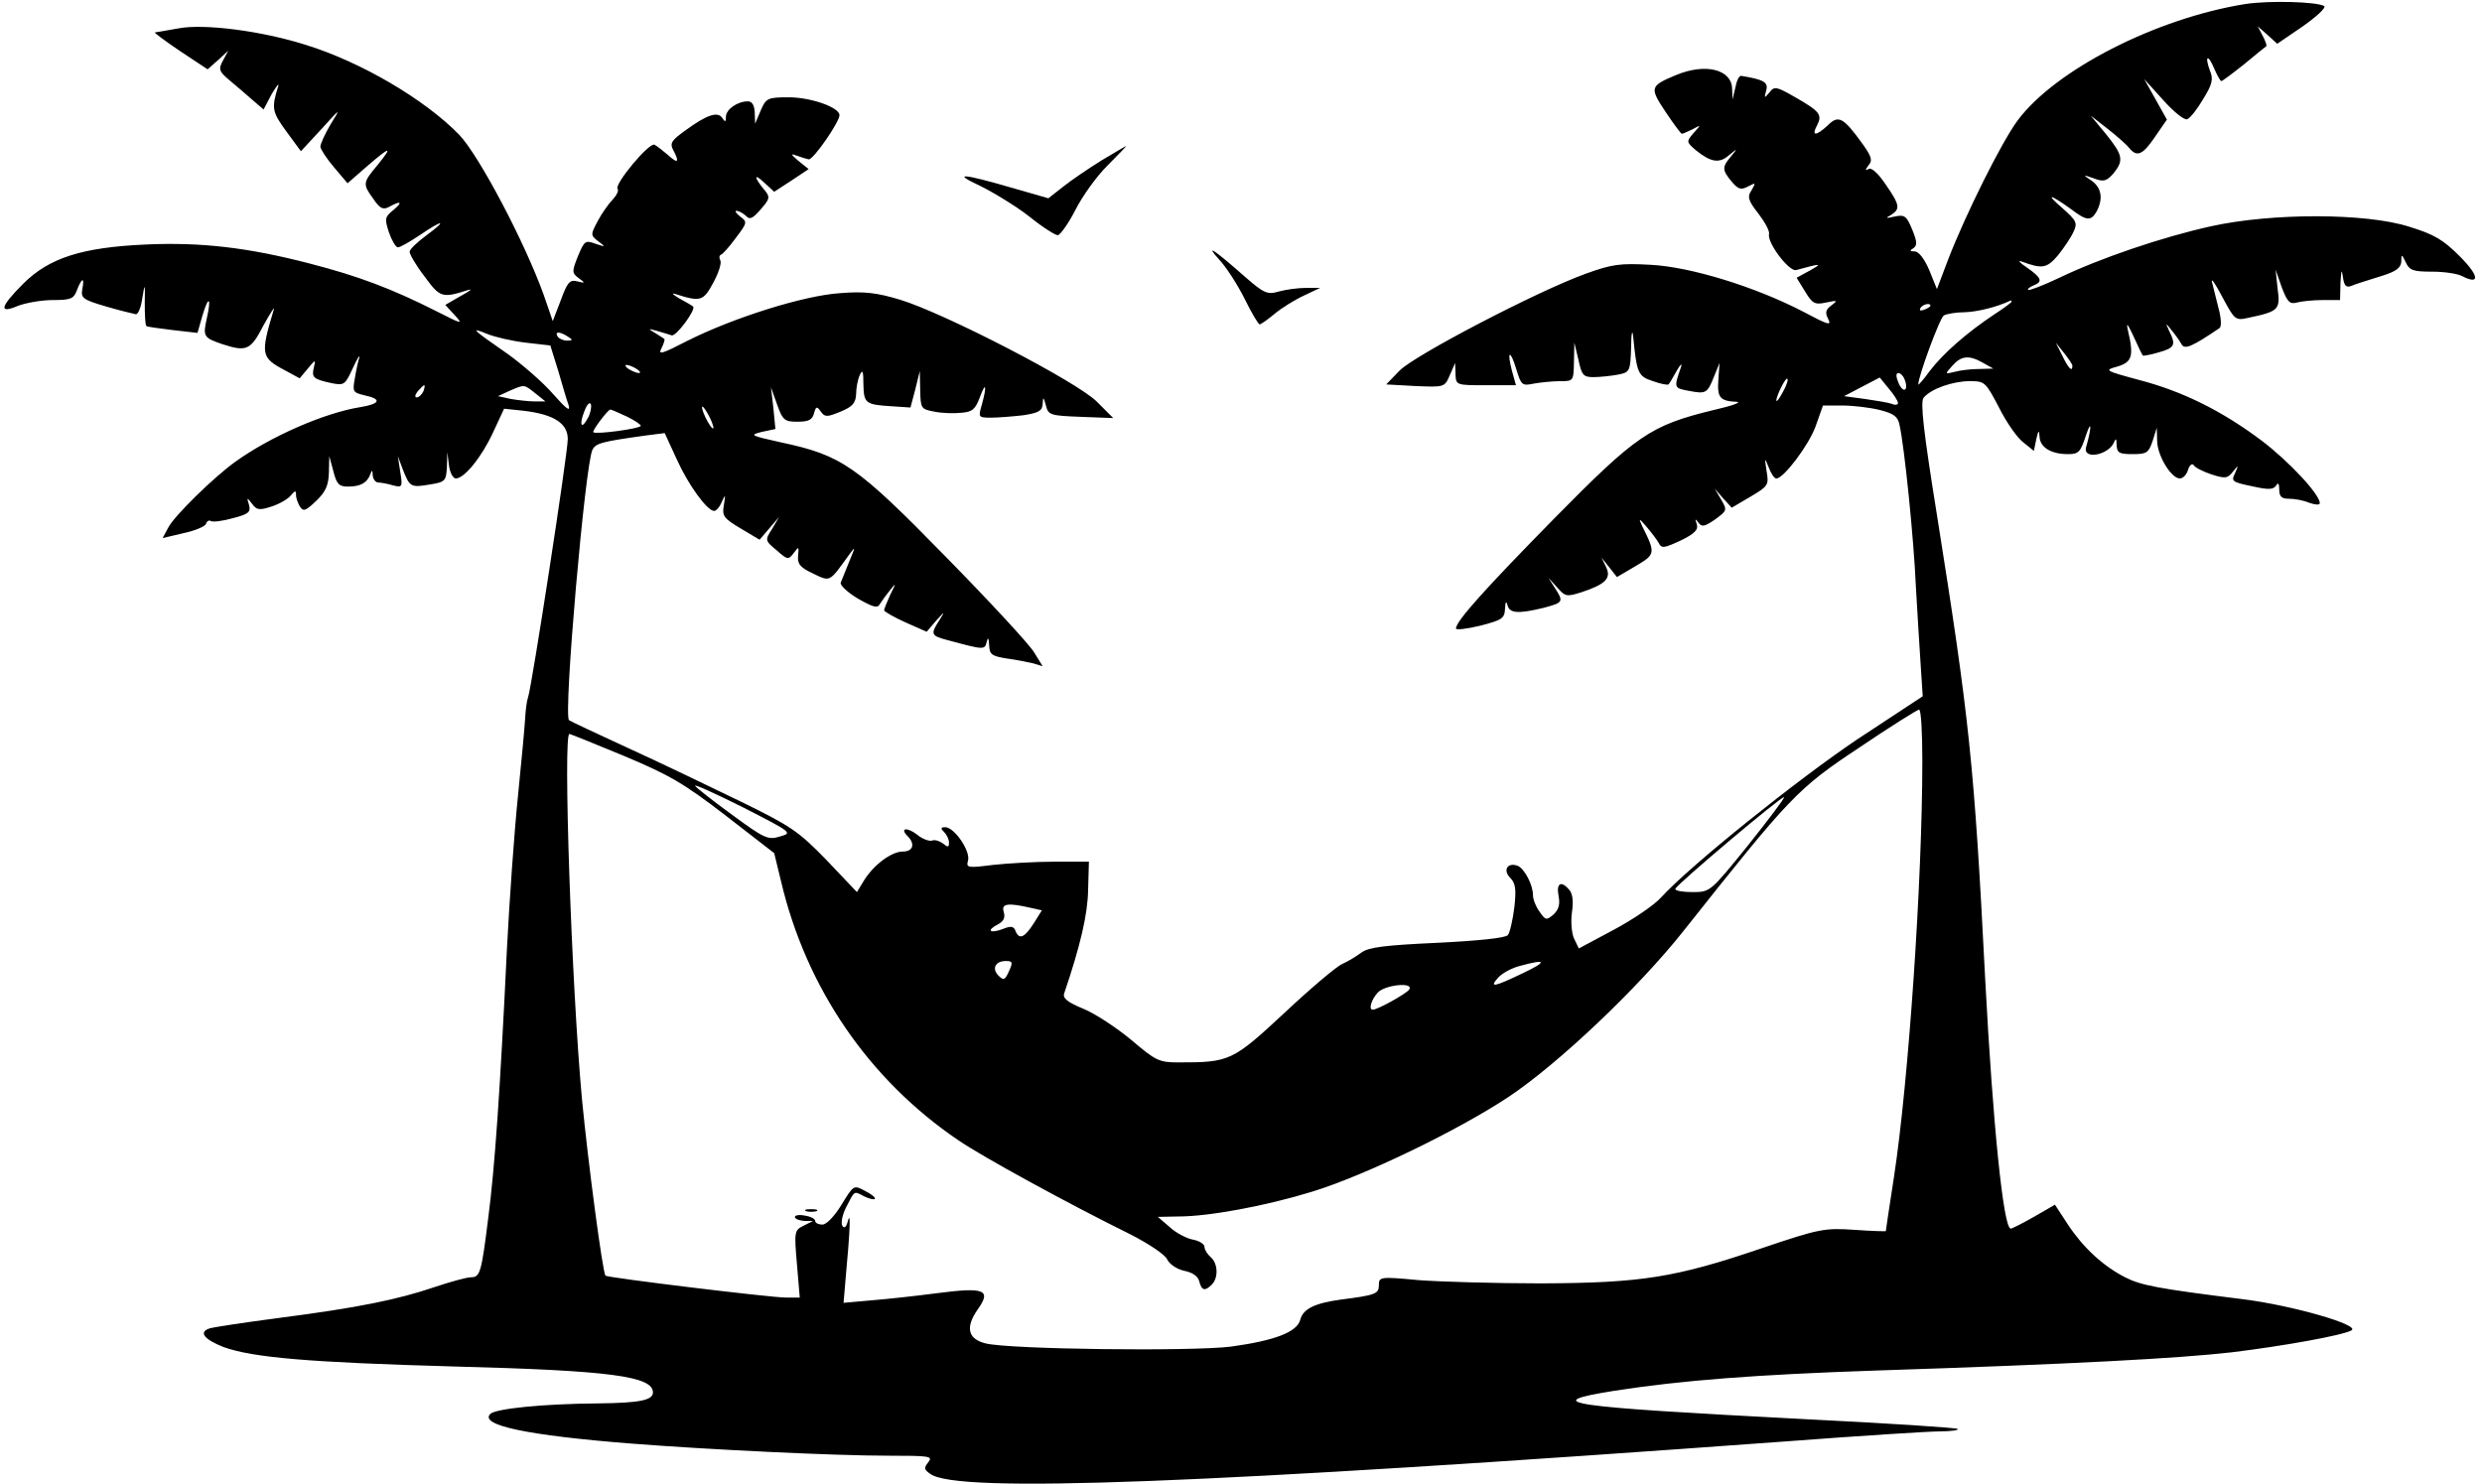 <?xml version="1.0" standalone="no"?>
<!DOCTYPE svg PUBLIC "-//W3C//DTD SVG 20010904//EN"
 "http://www.w3.org/TR/2001/REC-SVG-20010904/DTD/svg10.dtd">
<svg version="1.0" xmlns="http://www.w3.org/2000/svg"
 width="612pt" height="366pt" viewBox="0 0 612 366"
 preserveAspectRatio="xMidYMid meet">

<g transform="translate(0,366) scale(0.1,-0.1)"
fill="#000000" stroke="none">
<path d="M5536 3650 c-219 -35 -468 -162 -561 -287 -40 -54 -128 -231 -171
-342 l-28 -74 -19 47 c-12 28 -26 46 -36 46 -12 0 -13 2 -3 8 10 7 9 16 -3 46
-14 34 -19 37 -43 32 -22 -5 -24 -4 -9 4 23 15 22 24 -14 76 -19 28 -35 42
-42 37 -8 -5 -8 -2 0 9 11 12 8 22 -15 54 -47 65 -59 71 -85 45 -29 -27 -41
-27 -27 -1 14 27 8 35 -53 70 -47 27 -52 28 -64 12 -13 -15 -13 -15 -8 5 6 20
-6 27 -62 36 -5 0 -11 -12 -14 -29 l-7 -29 -1 27 c-2 47 -66 63 -138 33 -65
-27 -66 -31 -26 -91 20 -30 38 -54 40 -54 2 0 14 5 26 11 22 12 22 12 3 -9
-18 -21 -18 -22 5 -42 37 -30 58 -34 82 -13 22 18 22 18 5 -3 -22 -26 -22 -33
2 -62 16 -19 23 -21 40 -12 19 10 20 10 9 -9 -11 -16 -9 -25 17 -58 16 -21 28
-43 26 -50 -5 -22 50 -94 67 -89 62 17 66 17 34 -1 l-33 -18 21 -34 c18 -30
24 -33 52 -27 28 6 29 5 13 -7 -15 -11 -16 -18 -8 -34 9 -17 -1 -14 -61 18
-119 62 -279 111 -377 116 -74 4 -94 2 -160 -22 -119 -43 -422 -201 -459 -239
l-33 -34 72 -4 c72 -3 72 -3 85 27 l13 30 1 -27 c1 -28 1 -28 75 -28 l74 0
-10 36 c-13 50 -4 53 11 3 12 -39 14 -41 43 -35 17 3 46 6 64 6 34 0 34 0 35
48 l1 47 10 -42 c8 -38 12 -43 37 -43 16 0 43 3 60 6 30 6 31 8 33 68 0 34 3
46 5 26 9 -91 12 -98 49 -110 19 -7 37 -10 38 -8 2 1 11 17 20 33 10 17 14 21
11 10 -18 -52 -18 -52 20 -59 42 -8 45 -6 62 37 l13 32 -3 -42 c-3 -44 4 -52
46 -54 12 -1 -13 -10 -57 -20 -157 -38 -191 -62 -394 -268 -170 -173 -242
-253 -242 -271 0 -4 27 -1 60 7 54 14 60 18 61 42 1 17 3 20 6 9 5 -21 27 -22
89 -7 49 13 50 15 28 49 l-16 25 22 -24 c19 -22 23 -23 58 -12 61 20 76 35 62
63 l-11 23 19 -24 19 -24 46 27 c49 29 50 31 16 99 -9 20 -8 20 11 -2 11 -13
25 -31 30 -40 7 -14 13 -13 54 6 35 17 44 27 40 40 -5 14 -4 15 4 4 8 -11 15
-10 41 8 30 22 30 23 15 49 l-16 27 21 -24 21 -23 46 27 c44 26 46 29 40 63
-5 34 -5 35 5 10 6 -16 14 -28 19 -28 18 0 80 82 97 129 l18 51 48 0 c26 0 68
-5 92 -11 35 -9 45 -16 49 -38 12 -54 35 -280 40 -396 4 -66 9 -154 12 -196
l5 -76 -161 -106 c-146 -98 -412 -311 -485 -391 -16 -18 -69 -54 -116 -79
l-86 -46 -12 25 c-6 14 -8 42 -5 64 4 26 2 45 -6 55 -20 24 -33 18 -27 -14 4
-21 1 -33 -12 -46 -18 -15 -20 -15 -35 7 -9 12 -16 30 -16 40 0 26 -21 66 -38
73 -25 9 -37 -11 -18 -30 13 -13 15 -28 10 -73 -4 -31 -11 -62 -16 -68 -5 -7
-71 -14 -173 -19 -131 -6 -170 -11 -188 -24 -12 -9 -33 -22 -47 -28 -14 -6
-78 -60 -143 -121 -128 -119 -135 -122 -261 -122 -48 0 -56 4 -116 55 -36 30
-89 65 -118 77 -39 16 -52 26 -48 38 40 118 58 195 59 255 l2 70 -85 0 c-47 0
-115 -4 -152 -8 -63 -8 -66 -7 -61 11 6 24 -34 82 -56 82 -12 0 -12 -3 -3 -12
7 -7 12 -18 12 -26 0 -12 -3 -12 -15 -2 -8 6 -20 10 -27 7 -7 -2 -24 4 -37 15
-25 19 -43 16 -23 -4 19 -19 14 -38 -12 -38 -28 0 -72 -33 -96 -72 l-17 -28
-75 79 c-70 72 -88 84 -215 146 -76 37 -201 97 -278 132 -76 35 -140 65 -142
67 -14 14 40 634 58 667 8 16 23 20 131 35 l47 6 29 -63 c29 -65 76 -129 93
-129 5 0 14 10 19 23 9 19 9 18 5 -8 -5 -27 -1 -33 41 -58 l47 -28 24 28 24
28 -17 -29 c-18 -28 -18 -29 11 -53 27 -24 29 -24 42 -7 13 17 13 17 11 -6 -2
-20 4 -29 36 -44 44 -21 40 -23 89 45 17 23 17 23 1 -16 -9 -22 -18 -45 -21
-52 -2 -6 17 -24 42 -39 39 -22 49 -25 55 -13 5 8 16 23 25 34 15 19 15 18 0
-12 -8 -18 -15 -35 -15 -38 0 -3 24 -17 53 -30 l52 -23 23 27 c22 24 23 25 8
1 -22 -34 -21 -38 22 -49 89 -24 90 -24 95 -4 3 13 5 10 6 -8 1 -23 6 -27 44
-33 23 -3 52 -9 65 -12 l23 -7 -21 34 c-11 19 -109 125 -218 236 -220 225
-256 250 -406 282 -76 17 -79 18 -47 26 l33 7 -5 52 -6 51 15 -42 c14 -40 19
-43 51 -43 27 0 36 5 40 20 5 18 7 19 17 5 10 -14 15 -14 49 0 29 12 37 21 38
43 0 15 4 36 9 47 7 15 9 10 9 -23 1 -47 5 -50 71 -54 l45 -3 12 45 11 45 1
-47 c1 -45 2 -47 34 -53 18 -4 48 -5 67 -3 28 2 35 9 46 38 15 41 18 29 5 -18
-9 -31 -9 -32 23 -32 18 0 54 3 80 6 38 6 46 11 47 28 1 18 2 18 8 -4 6 -24
11 -25 86 -28 l80 -3 -40 40 c-48 49 -377 219 -486 252 -57 17 -87 21 -148 16
-90 -6 -264 -61 -377 -118 -62 -32 -72 -35 -63 -18 6 12 9 22 7 23 -2 2 -12 8
-23 15 -18 11 -18 11 5 5 14 -4 30 -9 36 -11 11 -4 61 64 53 71 -2 2 -17 11
-34 20 -16 10 -21 14 -10 11 63 -20 69 -18 94 28 13 24 21 49 17 55 -3 6 -3
12 2 14 4 1 21 20 37 42 28 37 28 39 10 52 -10 8 -14 14 -9 14 6 0 16 -6 23
-12 10 -11 17 -7 37 16 22 25 23 30 11 45 -27 32 -30 46 -4 22 l26 -24 43 28
42 28 -25 20 c-20 17 -20 19 -4 13 11 -4 24 -8 29 -9 11 -2 76 92 76 109 0 19
-70 44 -125 44 -52 0 -56 -2 -69 -32 l-14 -33 -1 28 c-1 17 -6 27 -17 27 -26
0 -54 -20 -54 -38 0 -13 -2 -14 -9 -3 -11 17 -38 8 -90 -30 -35 -25 -40 -32
-31 -49 16 -30 12 -35 -12 -13 -13 11 -28 23 -34 26 -13 7 -101 -99 -91 -109
3 -4 -2 -15 -12 -26 -10 -10 -27 -34 -37 -53 -18 -34 -18 -35 1 -50 19 -14 19
-15 -7 -6 -25 9 -27 7 -43 -31 -15 -38 -15 -41 2 -54 17 -12 16 -13 -3 -8 -19
5 -25 -2 -41 -46 l-20 -52 -22 64 c-47 131 -160 345 -209 396 -86 88 -242 179
-377 221 -110 35 -252 53 -315 41 -29 -5 -55 -10 -58 -10 -3 0 25 -21 62 -46
l68 -45 26 23 25 23 -13 -24 c-12 -22 -10 -27 16 -49 16 -13 41 -35 56 -48
l28 -24 20 38 c12 20 19 29 16 19 -17 -54 -15 -63 20 -111 l36 -49 50 54 c49
54 49 54 23 12 -14 -24 -25 -48 -25 -55 1 -7 16 -30 34 -51 l33 -39 47 41 c59
51 66 52 27 4 -37 -44 -37 -47 -10 -84 16 -24 24 -27 39 -19 29 16 34 12 10
-8 -21 -17 -22 -21 -11 -55 7 -20 17 -37 22 -37 6 0 30 14 54 30 57 39 70 39
17 0 -23 -17 -42 -35 -42 -41 0 -6 16 -34 37 -61 38 -52 43 -54 108 -33 11 3
3 -3 -19 -15 l-38 -22 23 -25 c22 -24 19 -23 -46 10 -109 55 -191 86 -311 117
-154 40 -269 53 -404 47 -158 -7 -239 -33 -303 -97 -57 -57 -61 -75 -12 -54
19 7 57 14 85 14 45 0 52 3 60 25 12 31 19 32 13 2 -4 -22 1 -26 59 -43 34
-10 68 -18 73 -19 6 0 13 18 16 40 6 38 7 37 6 -12 0 -29 1 -54 4 -57 2 -2 31
-6 65 -10 l61 -7 12 42 c15 51 23 47 11 -6 -10 -45 -8 -48 39 -64 59 -19 69
-15 101 47 17 31 29 49 25 38 -33 -110 -32 -118 29 -150 l35 -19 20 24 c19 23
20 23 15 3 -6 -25 -2 -29 44 -39 31 -6 33 -4 52 37 11 24 18 35 16 26 -3 -9
-8 -32 -11 -51 -6 -33 -5 -35 24 -42 43 -9 39 -21 -10 -29 -89 -14 -223 -73
-309 -135 -53 -38 -150 -133 -165 -162 l-14 -26 51 12 c29 6 54 17 56 23 2 7
8 10 12 7 5 -3 29 0 54 7 39 10 45 15 40 33 -6 19 -5 19 8 2 11 -15 18 -16 48
-6 19 6 41 19 47 27 11 13 13 13 13 1 0 -8 5 -21 10 -29 8 -12 14 -10 40 15
23 22 30 38 31 69 l1 41 10 -37 c8 -32 14 -38 36 -38 31 0 47 9 55 30 4 12 6
11 6 -2 1 -10 7 -18 14 -18 6 0 23 -3 36 -7 23 -6 24 -4 18 33 l-6 39 12 -32
c17 -44 20 -46 66 -38 39 6 41 9 43 43 l1 37 4 -32 c2 -18 10 -33 17 -33 21 0
64 53 92 114 l27 58 48 -5 c75 -9 109 -31 109 -70 0 -35 -89 -613 -98 -637 -3
-8 -6 -31 -7 -50 -1 -19 -9 -107 -18 -195 -9 -88 -21 -257 -27 -375 -17 -355
-30 -539 -46 -663 -17 -136 -20 -147 -43 -147 -10 0 -50 -11 -89 -24 -91 -31
-189 -51 -382 -76 -85 -11 -163 -23 -173 -26 -28 -9 -14 -27 34 -46 72 -26
210 -38 569 -48 385 -10 490 -24 490 -64 0 -19 -32 -26 -135 -27 -136 -1 -253
-13 -266 -26 -28 -28 93 -53 346 -73 191 -15 504 -30 634 -30 103 0 112 -1
100 -16 -11 -14 -11 -18 5 -29 65 -48 670 -25 2106 80 184 14 357 25 384 25
27 0 47 3 43 6 -3 3 -171 14 -374 24 -596 31 -661 40 -473 70 167 26 350 40
645 50 491 16 746 30 878 45 131 16 274 42 295 54 24 13 -147 62 -268 77 -209
26 -251 34 -290 54 -55 28 -104 74 -141 130 l-32 49 -52 -30 c-28 -16 -54 -29
-57 -29 -18 0 -44 255 -63 615 -27 531 -39 642 -119 1145 -34 211 -41 278 -33
289 18 22 72 41 114 41 37 0 39 -2 72 -65 18 -36 45 -75 60 -86 l26 -21 6 29
c5 22 7 24 8 6 1 -26 28 -43 70 -43 27 0 31 5 45 48 14 41 13 15 0 -30 -10
-33 56 -21 69 12 4 10 6 8 6 -7 1 -20 6 -23 40 -23 34 0 39 3 49 33 l10 32 1
-33 c1 -37 35 -92 56 -92 8 0 17 10 20 21 4 12 10 17 14 12 3 -6 23 -16 44
-23 34 -11 40 -10 53 7 14 17 14 17 5 -4 -10 -20 -7 -22 41 -32 40 -9 53 -9
60 1 5 9 8 6 8 -9 0 -18 6 -23 24 -23 14 0 36 -4 50 -10 14 -5 26 -6 26 -1 0
22 -77 104 -143 154 -97 73 -195 122 -303 150 -85 23 -86 24 -53 33 36 11 41
25 26 89 -5 22 -1 17 14 -15 11 -24 21 -46 23 -47 1 -1 19 2 39 8 39 11 43 18
26 52 -10 22 -10 22 6 2 9 -11 20 -26 24 -34 8 -14 26 -6 94 40 5 4 4 25 -3
50 -6 24 -13 53 -16 64 -2 11 9 -6 26 -38 30 -56 32 -58 63 -51 76 16 80 20
73 72 l-5 47 15 -43 c14 -37 20 -43 38 -38 11 3 40 6 64 6 l42 0 1 43 c2 31 3
35 6 14 3 -22 8 -27 21 -22 9 4 41 14 70 23 40 12 52 21 53 37 0 19 1 19 11
-2 9 -20 19 -23 65 -23 30 0 63 -5 74 -11 45 -23 42 1 -6 49 -41 41 -63 54
-125 73 -107 34 -338 34 -488 1 -122 -27 -274 -79 -374 -127 -40 -19 -74 -32
-77 -30 -2 3 4 7 13 11 24 9 20 19 -16 44 -18 12 -24 19 -13 15 51 -19 62 -17
90 16 15 19 32 44 38 58 10 21 7 27 -28 58 -43 37 -31 35 22 -3 38 -29 49 -30
63 -5 16 31 12 57 -12 75 -23 15 -23 16 5 6 24 -9 31 -7 48 12 26 32 24 45
-18 97 l-38 46 41 -32 c23 -18 47 -39 54 -48 19 -23 33 -18 64 28 l29 42 -28
50 -28 50 47 -52 c26 -29 52 -50 59 -47 7 2 25 25 39 49 23 37 26 50 17 71
-14 38 -4 41 11 4 7 -16 15 -30 17 -30 3 0 28 19 57 42 28 23 52 43 54 44 2 1
-2 13 -9 26 l-12 23 24 -21 24 -22 63 43 c34 24 58 46 53 50 -19 11 -136 14
-195 5z m-576 -734 c0 -2 -19 -16 -42 -31 -68 -45 -127 -97 -159 -139 -16 -22
-29 -37 -29 -34 0 20 53 164 63 170 7 4 30 8 52 8 31 1 80 13 113 29 1 0 2 -1
2 -3z m-200 -10 c0 -2 -7 -7 -16 -10 -8 -3 -12 -2 -9 4 6 10 25 14 25 6z
m-3464 -91 l61 -7 19 -61 c10 -34 21 -73 26 -86 5 -18 -5 -10 -38 27 -25 29
-76 73 -112 99 -88 61 -94 67 -52 50 19 -8 62 -18 96 -22z m104 15 c13 -8 13
-10 -2 -10 -9 0 -20 5 -23 10 -8 13 5 13 25 0z m3710 -72 c0 -17 -10 -6 -25
25 l-16 32 20 -25 c11 -14 21 -28 21 -32z m-220 7 l25 -14 -35 -1 c-19 0 -46
-3 -60 -7 -25 -6 -25 -6 -6 15 22 25 41 27 76 7z m-3320 -15 c8 -5 11 -10 5
-10 -5 0 -17 5 -25 10 -8 5 -10 10 -5 10 6 0 17 -5 25 -10z m3126 -25 c11 -27
-2 -37 -14 -11 -7 16 -8 26 -1 26 5 0 12 -7 15 -15z m-300 -32 c-8 -15 -15
-25 -16 -21 0 12 23 58 27 54 3 -2 -2 -17 -11 -33z m284 -27 c0 -4 -7 -6 -15
-2 -8 3 -38 8 -66 12 l-52 7 44 23 44 23 22 -27 c13 -15 23 -31 23 -36z
m-3636 29 c-4 -8 -11 -15 -16 -15 -6 0 -5 6 2 15 7 8 14 15 16 15 2 0 1 -7 -2
-15z m276 -5 l25 -20 -26 0 c-15 0 -41 3 -59 6 l-32 7 28 13 c38 16 35 17 64
-6z m130 -60 c-16 -31 -23 -19 -9 16 6 16 13 24 16 17 2 -7 -1 -22 -7 -33z
m309 -25 c0 -5 -6 1 -14 15 -8 14 -14 30 -14 35 0 6 6 -1 14 -15 8 -14 14 -29
14 -35z m-214 28 c19 -9 35 -20 35 -23 0 -7 -111 -22 -117 -16 -4 3 36 56 42
56 3 0 20 -8 40 -17z m3195 -850 c0 -293 -34 -791 -70 -1026 -11 -71 -20 -131
-20 -133 0 -1 -35 0 -77 3 -74 5 -86 3 -228 -45 -214 -73 -298 -86 -545 -87
-113 0 -249 4 -302 8 -95 9 -98 8 -98 -12 0 -22 -8 -25 -94 -36 -65 -9 -93
-23 -100 -50 -8 -30 -62 -51 -171 -66 -97 -12 -545 -7 -605 8 -44 11 -50 40
-19 84 34 48 17 55 -99 40 -53 -7 -127 -15 -165 -18 l-67 -6 5 59 c11 118 13
169 6 144 -4 -16 -9 -21 -14 -13 -4 7 0 27 9 45 22 43 19 41 44 28 12 -6 24
-9 27 -7 3 3 -8 12 -24 20 -28 15 -28 15 -58 -34 -17 -28 -37 -49 -47 -49 -10
0 -18 4 -18 9 0 5 -11 11 -25 13 -14 3 -25 1 -25 -3 0 -5 10 -9 23 -10 l22 0
-24 -12 c-22 -11 -23 -14 -16 -94 l7 -83 -34 0 c-38 0 -440 49 -445 54 -7 7
-43 279 -58 435 -26 282 -47 901 -31 901 2 0 62 -24 134 -54 112 -47 147 -67
251 -147 l120 -93 17 -70 c62 -263 217 -489 437 -638 58 -40 272 -157 424
-232 45 -23 86 -50 91 -62 6 -12 24 -24 42 -28 20 -4 34 -13 37 -26 6 -23 14
-25 31 -8 17 17 15 53 -3 68 -8 7 -15 18 -15 25 0 7 -13 15 -29 18 -16 3 -42
17 -57 31 l-29 25 51 1 c75 0 215 26 329 61 130 40 358 150 485 234 123 82
321 270 431 409 265 334 281 351 433 452 77 52 144 94 148 94 5 0 8 -57 8
-127z m-2817 -186 c-29 -9 -38 -5 -117 53 -48 35 -89 67 -92 72 -3 5 50 -19
118 -53 121 -62 123 -63 91 -72z m2387 -22 c-93 -115 -93 -115 -137 -115 -23
0 -43 3 -42 8 1 9 263 230 268 226 2 -2 -38 -55 -89 -119z m-1768 -154 l27 -6
-20 -32 c-23 -36 -36 -41 -45 -19 -4 12 -12 13 -31 5 -32 -12 -42 -4 -13 11
15 8 19 17 15 31 -7 21 11 23 67 10z m-54 -156 c-10 -22 -13 -24 -26 -11 -17
17 -8 36 18 36 17 0 18 -3 8 -25z m1267 -5 c-71 -34 -84 -37 -61 -11 10 11 34
24 54 29 66 18 68 11 7 -18z m-280 -40 c-6 -10 -78 -50 -90 -50 -11 0 -4 24
12 42 17 19 89 27 78 8z"/>
<path d="M1988 673 c6 -2 18 -2 25 0 6 3 1 5 -13 5 -14 0 -19 -2 -12 -5z"/>
<path d="M2717 3265 c-32 -20 -75 -49 -95 -65 l-37 -29 -80 23 c-134 39 -160
41 -87 7 34 -17 88 -50 120 -75 32 -26 64 -46 70 -46 6 0 26 28 43 61 17 34
52 83 79 110 27 27 48 49 47 49 -1 0 -28 -16 -60 -35z"/>
<path d="M3006 3020 c18 -19 46 -63 63 -97 17 -35 34 -63 37 -63 3 0 20 12 38
27 17 14 49 34 71 44 l40 19 -35 0 c-19 0 -49 -4 -67 -9 -28 -8 -36 -5 -85 38
-75 66 -98 81 -62 41z"/>
</g>
</svg>

